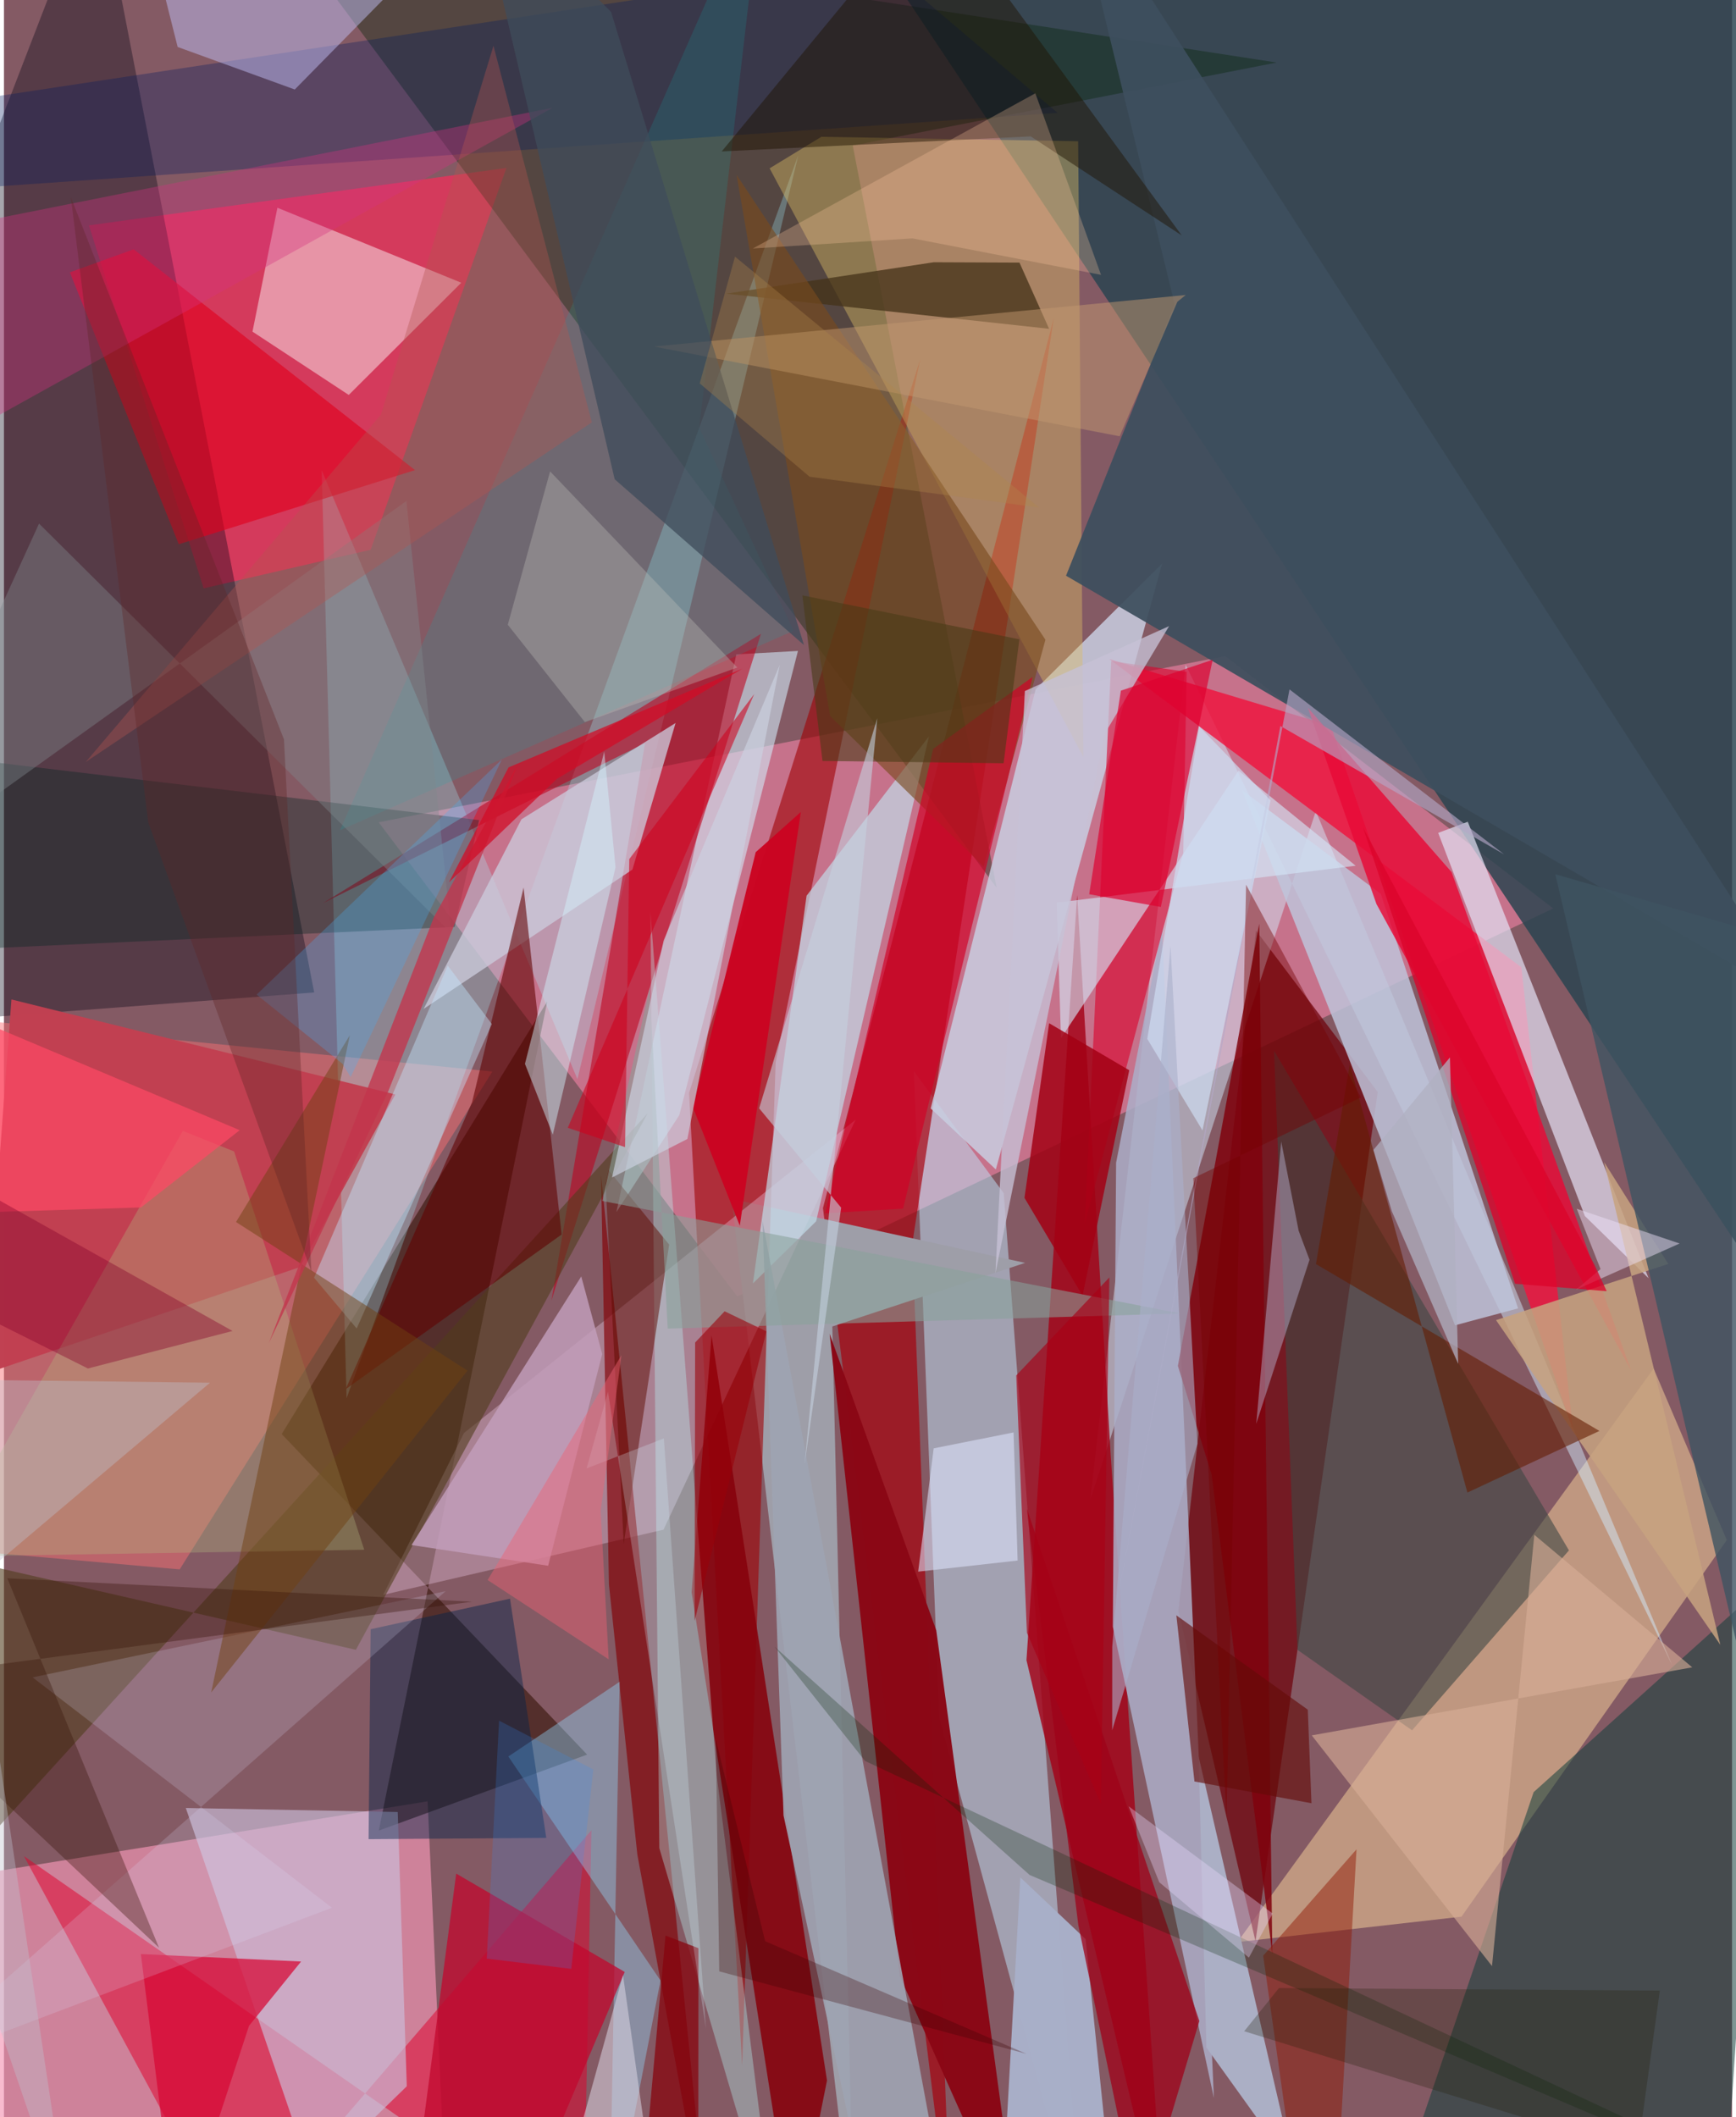 <svg xmlns="http://www.w3.org/2000/svg" width="228" height="278" viewBox="0 0 836 1024"><path fill="#845a64" d="M0 0h836v1024H0z"/><path fill="#ca748d" fill-opacity=".933" d="M354.756 627.09L181.267 397.715l409.59-80.41L749.474 439.38z"/><path fill="#294450" fill-opacity=".831" d="M858.227 631.606L402.661-51.747l469.865 5.092L898 429.698z"/><path fill="#f498b5" fill-opacity=".655" d="M6.826 1079.95L-62 914.504l266.96-43.276L214.703 1086z"/><path fill="#eec897" fill-opacity=".553" d="M596.722 939.315l201.347-277.391 35.396 82.938-128.35 182.159z"/><path fill="#ee305a" fill-opacity=".757" d="M177.403 265.893l65.68-184.671-201.978 27.783L96.592 284.57z"/><path fill="#bdddf4" fill-opacity=".537" d="M483.67 577.108L521.965 1086l-69.523-255.19-12.287-312.792z"/><path fill="#a6000c" fill-opacity=".686" d="M396.211 584.32l111.674-430.586-68.453 447.807L458.368 1086z"/><path fill="#6e020b" fill-opacity=".718" d="M605.74 450.116l58.864 78.033-59.14 410.776-37.317-159.714z"/><path fill="#d3eafd" fill-opacity=".486" d="M634.643 392.329L807.081 805.54 571.678 321.499l-46.114 403.71z"/><path fill="#06270a" fill-opacity=".376" d="M410.62 70.399l69.593 358.963L127.908-44.926 615.71 30.248z"/><path fill="#020013" fill-opacity=".349" d="M44.957-62L150.08 480.013-62 496.17V215.356z"/><path fill="#9e9ea8" d="M352.01 579.88L411.167 1086l-10.42-444.437L494 610.809z"/><path fill="#a40116" fill-opacity=".812" d="M535.424 703.986l-16.239-271.019-24.523 370.015L561.752 1086z"/><path fill="#acaec8" fill-opacity=".851" d="M560.243 448.57l25.09 566.133-48.893-227.895 1.585-224.443z"/><path fill="#c7cde0" fill-opacity=".851" d="M448.34 536.13l31.501 29.495 80.477-293.114-61.23 60.895z"/><path fill="#fa7073" fill-opacity=".471" d="M85.008 759.06l-104.756-9.256L-62 488.494l298.287 29.782z"/><path fill="#300f00" fill-opacity=".565" d="M282.116 848.634l-100.787 36.757 81.5-401.04-128.462 209.246z"/><path fill="#a00005" fill-opacity=".596" d="M331.419 528.648L443.24 173.822l-69.914 340-16.218 485.182z"/><path fill="#15403c" fill-opacity=".553" d="M740.017 866.794l112.455-101.22L831.3 1086H665.417z"/><path fill="#ef153f" fill-opacity=".831" d="M641.888 350.995L759.12 692.04l-25.041-224.22L534.71 318.76z"/><path fill="#bfc4db" fill-opacity=".839" d="M701.98 641L598.957 382.184l67.104 50.138 66.433 200.5z"/><path fill="#e8c6e1" fill-opacity=".365" d="M222.531 693.114l-39.066 78.266 135.615-31.54 92.926-198.27z"/><path fill="#a6f2ff" fill-opacity=".282" d="M153.708 227.415L277.437 521.96 384.258 75.11 165.751 676.26z"/><path fill="#e0002b" fill-opacity=".514" d="M280.306 1086l3.897-200.794L111.525 1086 9.663 897.722z"/><path fill="#e2e0f4" fill-opacity=".706" d="M795.608 618.225l-87.452-220.76-14.313 5.368 70.952 185.31z"/><path fill="#dcbd64" fill-opacity=".42" d="M370.409 81.411l151.787 284.745-2.533-297.845-124.227-2.145z"/><path fill="#f6dbe0" fill-opacity=".557" d="M120.23 160.4l46.572 30.619 54.439-54.271-88.954-36.271z"/><path fill="#c2dbe8" fill-opacity=".698" d="M392.906 590.72l-30.575 30.013 25.961-187.51 59.195-77.063z"/><path fill="#db022b" fill-opacity=".604" d="M570.52 412.582l1.636-87.635-36.502-5.204-12.816 272.236z"/><path fill="#d3ecfa" fill-opacity=".584" d="M354.3 316.481l-58.01 269.757 30.406-46.847 57.419-224.547z"/><path fill="#87020c" fill-opacity=".878" d="M398.163 1006.246l-55.852-360.305-9.632 124.2L382.22 1086z"/><path fill="#3d4f5d" fill-opacity=".933" d="M566.328 147.12L513.8 278.454l354.897 206.863L515.443-62z"/><path fill="#8b0715" fill-opacity=".973" d="M399.444 645.127l51.587 143.447L491.475 1086l-58.082-130.173z"/><path fill="#bf001d" fill-opacity=".573" d="M310.146 359.442L264.848 629.04 366.23 306.532l-212 130.331z"/><path fill="#3e4744" fill-opacity=".596" d="M614.418 508.14l11.36 289.84 55.425 38.92 75.897-87.032z"/><path fill="#cbbeda" fill-opacity=".651" d="M194.88 1009.056l-4.39-132.658-102.52-1.94 61.317 178.937z"/><path fill="#820106" fill-opacity=".659" d="M288.843 568.253l3.83 198.114 13.742 130.638L341.13 1086z"/><path fill="#9ea4b2" fill-opacity=".902" d="M458.933 1086h-37.239l-44.556-207.912-10.165-287.61z"/><path fill="#abafc5" d="M650.411 1086l-31.104-57.961-41.367-178.477 3.762 140.752z"/><path fill="#bbfcfe" fill-opacity=".345" d="M312.734 440.868l4.302 452.985L373.58 1086l-28.785-227.44z"/><path fill="#c14152" fill-opacity=".996" d="M3.622 483.408L-9.92 664.714l153.118-51.883 46.135-83.472z"/><path fill="#503c1c" fill-opacity=".588" d="M311.384 538.49L170.248 797.953-62 744.809v204.049z"/><path fill="#e80a36" fill-opacity=".831" d="M663.966 437.24l-33.186-94.973 69.554 79.556 86.884 241.162z"/><path fill="#e1001d" fill-opacity=".631" d="M62.75 120.585l-30.868 11.128L84.57 263.23l114.292-35.852z"/><path fill="#a8afc9" fill-opacity=".98" d="M482.536 1073.589l9.16-165.556 31.591 29.867 15.228 148.1z"/><path fill="#cccbdc" fill-opacity=".761" d="M304.036 420.58l20.88-70.898-74.569 46.586-47.33 91.717z"/><path fill="#002421" fill-opacity=".345" d="M-31.945 365.462l261.81 31.186-11.841 51.68L-62 461.162z"/><path fill="#c7a27f" fill-opacity=".855" d="M805.166 611.333l-83.355 27.163 108.515 157.033-56.21-233.475z"/><path fill="#453319" fill-opacity=".769" d="M505.603 159.026l-14.322-32.01-41.456-.174-100.444 15.195z"/><path fill="#80020d" fill-opacity=".839" d="M584.232 713.123l29.374 231.986-6.34-498.339-39.361 213.876z"/><path fill="#d4e5f6" fill-opacity=".624" d="M511.35 502.151l-2.051-65.576 144.625-17.847-56.66-45.987z"/><path fill="#001a60" fill-opacity=".318" d="M-62 55.412l7.04 38.326L509.7 54.584l-85.625-72.66z"/><path fill="#610001" fill-opacity=".58" d="M251.385 429.275l18.392 167.807-104.483 74.846 61.186-138.864z"/><path fill="#91dbff" fill-opacity=".396" d="M292.786 1086l5.072-272.6-53.854 36.16 73.614 108.35z"/><path fill="#784a1e" fill-opacity=".624" d="M399.707 346.36l74.233 72.801 29.89-109.756L354.42 84.599z"/><path fill="#b0b680" fill-opacity=".341" d="M111.346 556.927l62.947 192.626-204.55 3.328L86.534 546.964z"/><path fill="#a30013" fill-opacity=".843" d="M521.786 626.637l22.603-108.996-38.763-22.744-11.924 84.465z"/><path fill="#c0bef4" fill-opacity=".49" d="M84.028 22.713l56.66 20.577 75.67-76.957L62.695-62z"/><path fill="#d70835" fill-opacity=".729" d="M66.23 945.106L83.804 1086l34.755-106.189 25.189-31.096z"/><path fill="#3f5461" fill-opacity=".804" d="M874.042 454.413l.874 496.043-124.424-527.628L898 465.404z"/><path fill="#10adb1" fill-opacity=".173" d="M162.534 401.577l219.47-96.495-45.647-98.167L367.557-62z"/><path fill="#9e0218" fill-opacity=".753" d="M519.725 930.962l-24.888-201.3 83.47 247.846-28.873 96.533z"/><path fill="#012349" fill-opacity=".439" d="M262.358 888.924l-85.964.607.995-101.527 67.423-14.792z"/><path fill="#dbdbfe" fill-opacity=".192" d="M158.673 922.702L13.855 811.276l199.842-41.688-262.91 231.82z"/><path fill="#c2062d" fill-opacity=".737" d="M200.255 1047.183l18.53-140.992 81.525 47.58L244.393 1086z"/><path fill="#631c00" fill-opacity=".584" d="M651.08 514.85l56.889 207.043 63.867-29.802-137.132-80.703z"/><path fill="#b4afcd" fill-opacity=".478" d="M626.319 595.227l-8.418-43.104-12.08 136.511 25.775-79.33z"/><path fill="#d10026" fill-opacity=".675" d="M434.953 584.57l62.663-257.157-48.09 34.794-52.283 224.624z"/><path fill="#1f1300" fill-opacity=".471" d="M569.78 113.873L449.399-50.745 347.238 73.236l149.485-7.272z"/><path fill="#c4e8fe" fill-opacity=".416" d="M214.694 467.046l-64.675 150.958 20.615 24.526 65.406-147.246z"/><path fill="#d6317f" fill-opacity=".353" d="M-62 117.321V-57.243L-8.14 203.98 265.406 52.135z"/><path fill="#c29ebb" fill-opacity=".824" d="M289.422 654.91l-26.16 102.39-66.101-10.015 82.125-129.917z"/><path fill="#5f0a00" fill-opacity=".502" d="M292.614 566.087l-1.545 6.488 8.746 174.106 21.99-144.721z"/><path fill="#80878d" fill-opacity=".408" d="M-62 426.308l256.688-183.996 21.76 209.127-199.475-198.2z"/><path fill="#c29870" fill-opacity=".494" d="M539.739 211.017l27.929-65.063 4.025-3.274-257.227 24.934z"/><path fill="#6f4111" fill-opacity=".486" d="M100.25 818.576L224.252 662.94l-111.988-71.89 55.09-90.399z"/><path fill="#d3f2fd" fill-opacity=".467" d="M290.397 363.501l5.47 55.984L265.514 548.8l-13.473-34.243z"/><path fill="#901700" fill-opacity=".463" d="M625.665 1062.77l-16.488-116.869 45.16-51.452-9.07 160.376z"/><path fill="#c0c1bb" fill-opacity=".345" d="M264.207 228.002l-20.464 74.161 37.28 47.088 73.747-26.382z"/><path fill="#d7af98" fill-opacity=".608" d="M740.348 742.342L719.877 950.93l-87.198-111.587 184.073-32.911z"/><path fill="#88a19a" fill-opacity=".573" d="M569.085 635.275l-279.63-54.42 22.932-103.198 8.723 164.944z"/><path fill="#361208" fill-opacity=".353" d="M226.527 774.68L-62 812.846 75.007 942.038 1.62 763.35z"/><path fill="#3f4c5b" fill-opacity=".765" d="M387.022 311.993l-91.576-80.201L226.812-62l66.906 67.814z"/><path fill="#ffc8a1" fill-opacity=".275" d="M498.957 45.12L362.31 120.185l77.222-4.883 91.2 17.64z"/><path fill="#cb0522" fill-opacity=".976" d="M363.679 412.175l-30.361 123.49 22.663 57.165 29.53-200.105z"/><path fill="#c6c1d6" fill-opacity=".78" d="M479.66 615.804l52.868-260.98 31.132-51.991-69.777 31.402z"/><path fill="#dee5fe" fill-opacity=".557" d="M488.415 692.817l1.97 61.967-48.12 5.36 7.511-59.627z"/><path fill="#c3354c" fill-opacity=".78" d="M128.19 649.478l57.772-121.774 62.568-157.876-40.56 73.811z"/><path fill="#de002f" fill-opacity=".686" d="M540.342 334.047l44.397-14.95-25.077 119.569-34.655-6.161z"/><path fill="#ff4964" fill-opacity=".718" d="M-58.807 587.883l125.097-3.885 47.77-37.368-157.008-66.07z"/><path fill="#032403" fill-opacity=".255" d="M496.19 906.857L372.744 796.388l43.816 55.313L898 1077.805z"/><path fill="#b4a8c7" fill-opacity=".627" d="M621.909 333.435l-84.332 446.26L617.5 351.152l108.217 62.065z"/><path fill="#630b07" fill-opacity=".624" d="M630.748 826.908l1.787 45.257-56.609-10.53-8.745-80.346z"/><path fill="#bec2cf" fill-opacity=".384" d="M-29.529 667.209l129.217 1.554L-62 805.515l94.327 275.94z"/><path fill="#48b0f9" fill-opacity=".275" d="M167.723 520.966l73.155-153.648L122.23 481.056l41.506 33.437z"/><path fill="#ede1f9" fill-opacity=".471" d="M760.631 623.72l49.998-22.278-49.767-16.807 11.515 29.164z"/><path fill="#483a15" fill-opacity=".573" d="M386.253 287.954l104.97 21.267-7.628 59.945-87.614-1.112z"/><path fill="#84002a" fill-opacity=".388" d="M-62 610.578l32.855-45.091 139.727 78.263-69.98 18.14z"/><path fill="#b4544f" fill-opacity=".369" d="M39.574 368.544l244.829-164.259-47.591-182.133-54.436 178.38z"/><path fill="#86030d" fill-opacity=".737" d="M335.959 942.264l-15.917-6.107L306.5 1086h29.386z"/><path fill="#cddbf0" fill-opacity=".706" d="M579.82 546.747l-26.722-44.28 25.145-151.11 34.5 35.73z"/><path fill="#ecdaff" fill-opacity=".353" d="M544.09 873.638l69.692 51.856-11.513 21.348-43.358-36.466z"/><path fill="#ccd1e0" fill-opacity=".663" d="M330.615 550.883l-36.453 18.641 24.962-114.622 56.162-133.289z"/><path fill="#d6f2fa" fill-opacity=".255" d="M292.224 673.147l-10.369 37.07 37.373-14.492 20.365 285.372z"/><path fill="#db052b" fill-opacity=".784" d="M769.551 611.918L657.475 400.22l73.54 220.696 44.334 3.58z"/><path fill="#a80016" fill-opacity=".655" d="M534.766 617.858l-4.134 254.578-35.755-82.715-5.163-124.48z"/><path fill="#211f0a" fill-opacity=".278" d="M790.258 1041.19l-190.271-58.75 16.833-20.881 184.25 1.206z"/><path fill="#b0b0c2" fill-opacity=".749" d="M671.42 585.877l32.094 73.76-3.988-148.2-37.015 44.735z"/><path fill="#c4d0df" fill-opacity=".596" d="M387.318 708.29l17.7-124.19-39.68-48.049 57.154-188.666z"/><path fill="#d7d2e1" fill-opacity=".561" d="M314.927 1064.776l-15.459-109.555-22.149 79.934L855.172 1086z"/><path fill="#5f2527" fill-opacity=".357" d="M135.46 357.592L32.36 95.382l37.436 302.364 78.953 217.363z"/><path fill="#ee6375" fill-opacity=".451" d="M292.53 802.536l-58.535-38.323 64.72-108.734-10.053 75.275z"/><path fill="#ce001d" fill-opacity=".573" d="M362.938 335.692l-60.432 79.83-2.037 139.316-27.714-9.366z"/><path fill="#380300" fill-opacity=".29" d="M346.032 953.478l-1.63-112.054 23.843 97.479L494.66 993.37z"/><path fill="#348ef7" fill-opacity=".2" d="M233.572 947.315l40.866 4.96 10.675-96.462-45.595-23.596z"/><path fill="#9a000a" fill-opacity=".588" d="M334.374 649.331l-.258 134.633 34.717-140.03-20.198-9.705z"/><path fill="#aaafcb" fill-opacity=".588" d="M536.158 796.474l28.191-338.957 13.002 240.816-41.213 138.539z"/><path fill="#760000" fill-opacity=".427" d="M575.372 569.848l81.103-39.047-55.571-102.894-9.472 451.835z"/><path fill="#d20c26" fill-opacity=".733" d="M357.228 323.416l-113.13 47.748-28.84 55.611 52.3-50.111z"/><path fill="#b0874a" fill-opacity=".337" d="M353.669 124.133l147.11 121.354-111.042-14.911-53.146-45.14z"/></svg>